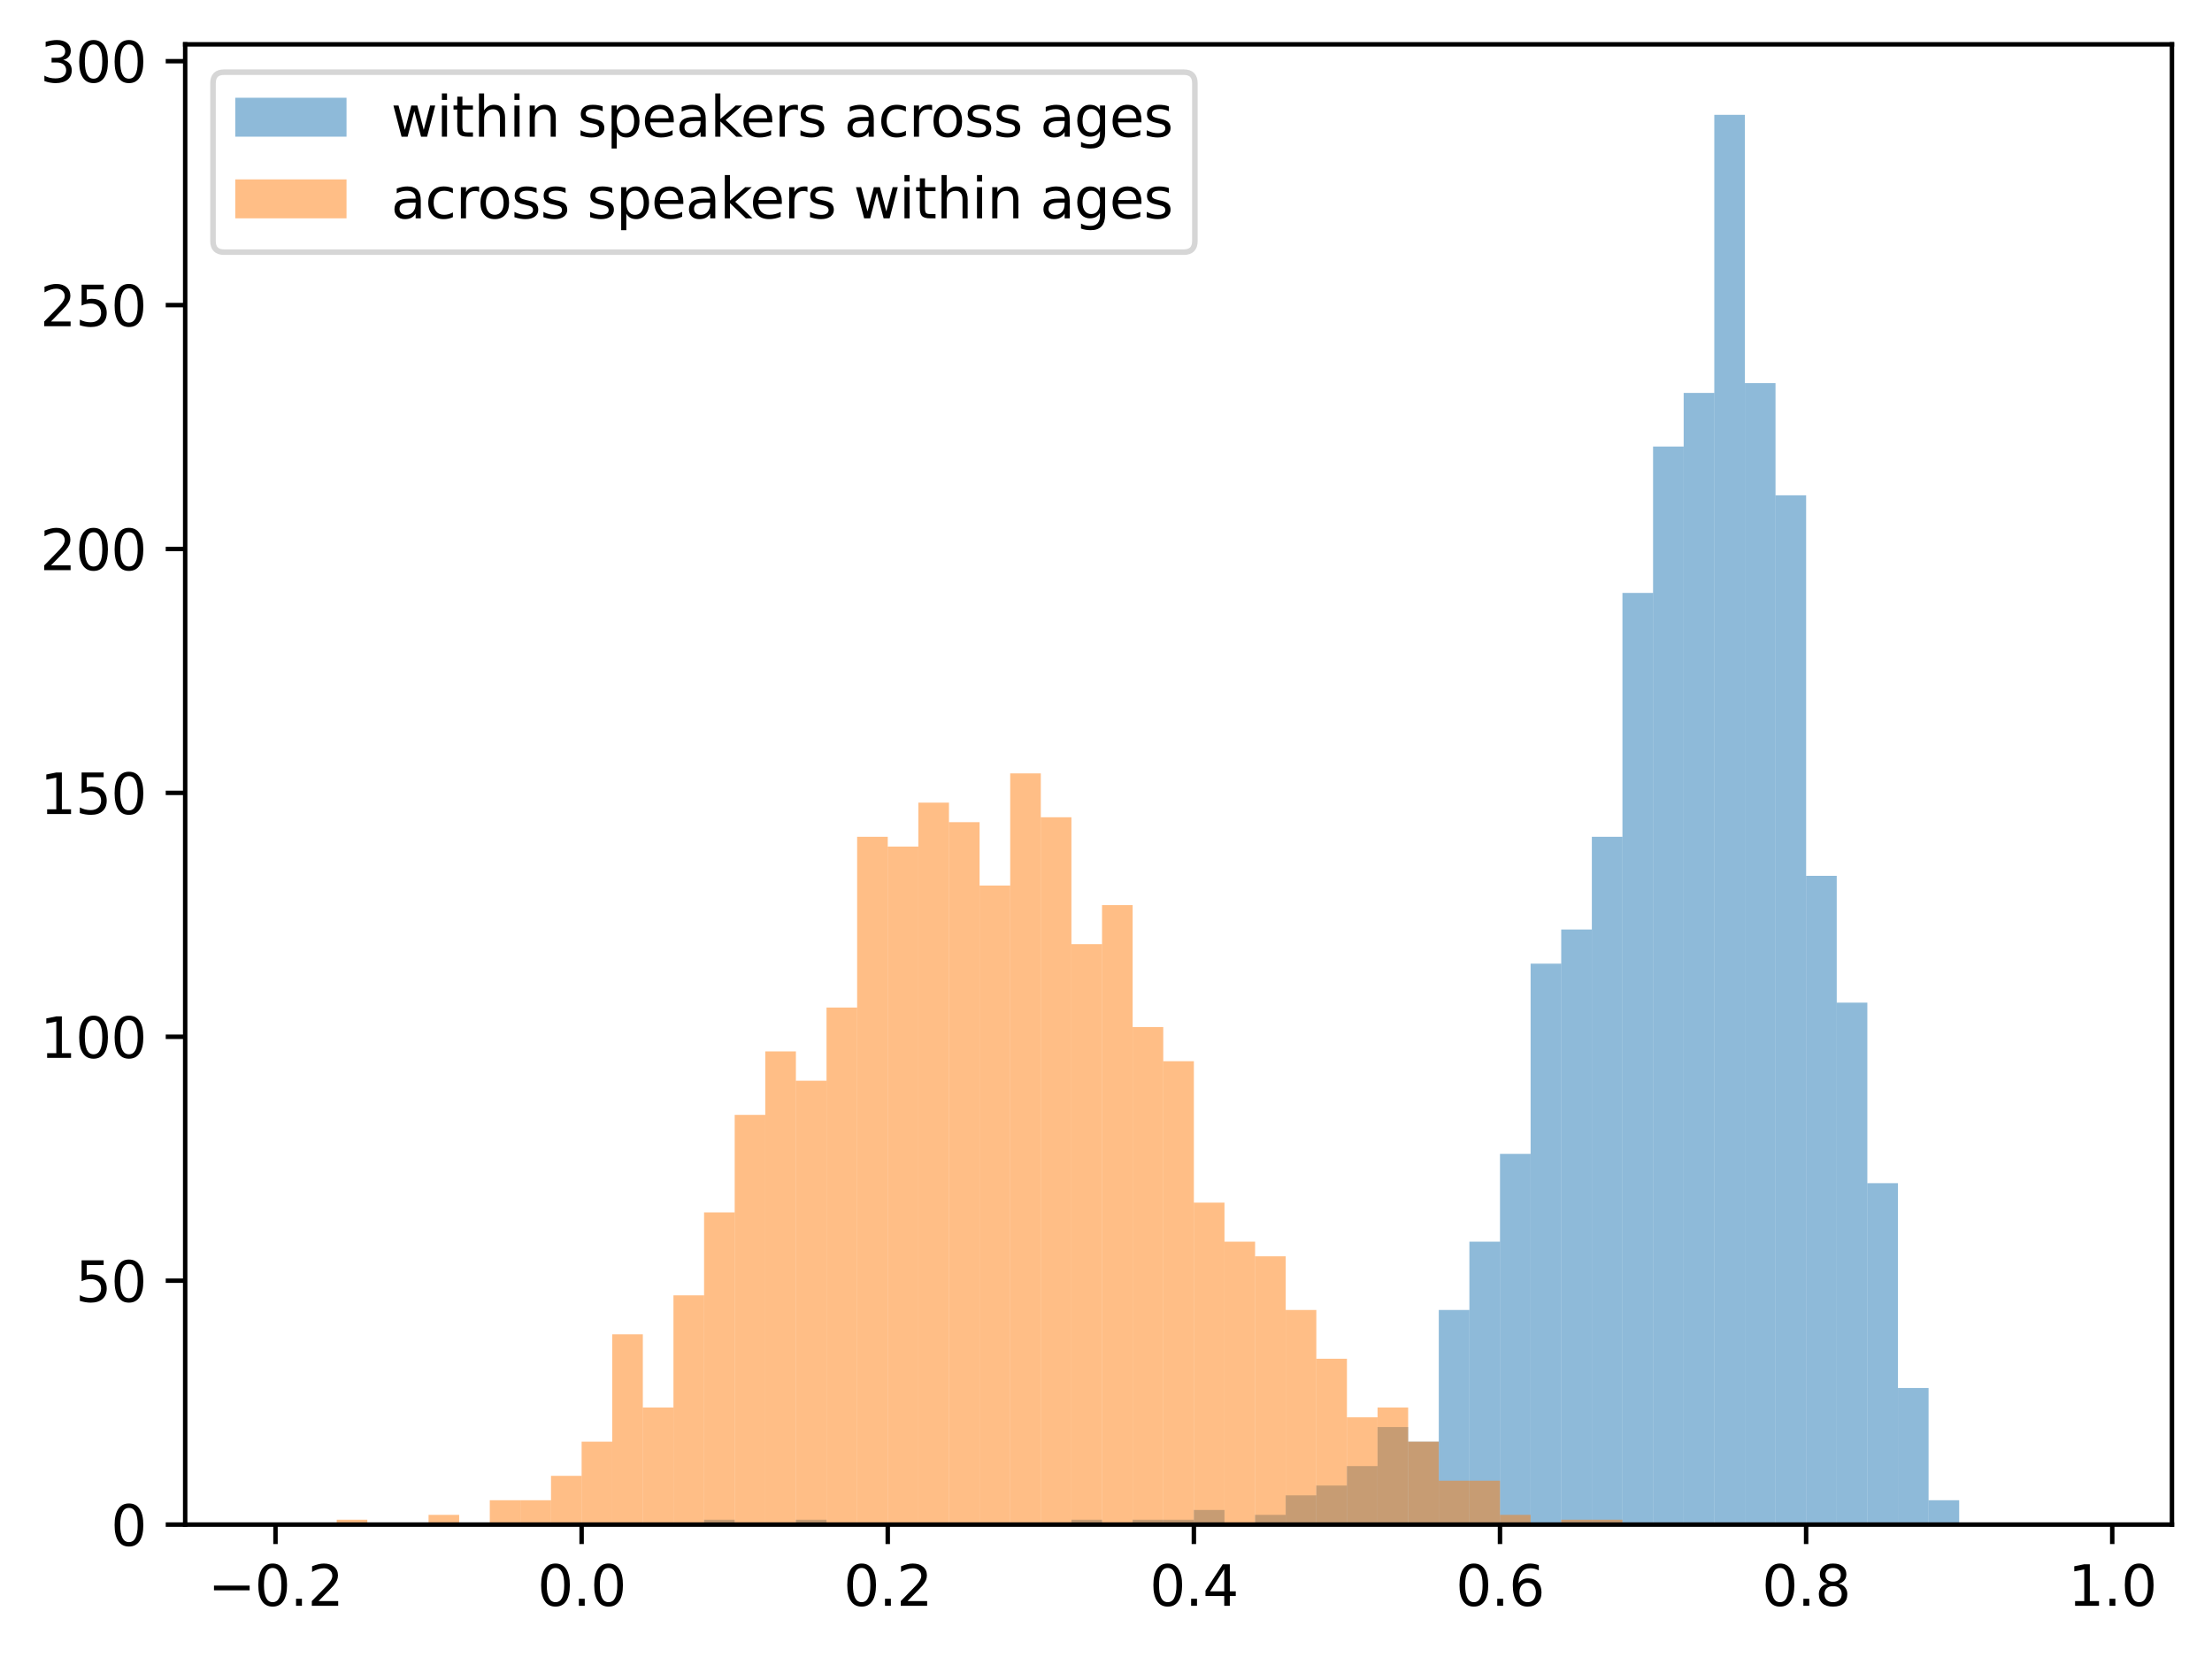 <?xml version="1.0" encoding="utf-8" standalone="no"?>
<!DOCTYPE svg PUBLIC "-//W3C//DTD SVG 1.1//EN"
  "http://www.w3.org/Graphics/SVG/1.1/DTD/svg11.dtd">
<svg xmlns:xlink="http://www.w3.org/1999/xlink" width="397.608pt" height="297.964pt" viewBox="0 0 397.608 297.964" xmlns="http://www.w3.org/2000/svg" version="1.1">
 <defs>
  <style type="text/css">*{stroke-linejoin: round; stroke-linecap: butt}</style>
 </defs>
 <g id="figure_1">
  <g id="patch_1">
   <path d="M 0 297.964 
L 397.608 297.964 
L 397.608 0 
L 0 0 
z
" style="fill: #ffffff"/>
  </g>
  <g id="axes_1">
   <g id="patch_2">
    <path d="M 33.288 274.086 
L 390.408 274.086 
L 390.408 7.974 
L 33.288 7.974 
z
" style="fill: #ffffff"/>
   </g>
   <g id="patch_3">
    <path d="M 49.52 274.086 
L 55.023 274.086 
L 55.023 274.086 
L 49.52 274.086 
z
" clip-path="url(#p8751eb7786)" style="fill: #1f77b4; opacity: 0.5"/>
   </g>
   <g id="patch_4">
    <path d="M 55.023 274.086 
L 60.525 274.086 
L 60.525 274.086 
L 55.023 274.086 
z
" clip-path="url(#p8751eb7786)" style="fill: #1f77b4; opacity: 0.5"/>
   </g>
   <g id="patch_5">
    <path d="M 60.525 274.086 
L 66.028 274.086 
L 66.028 274.086 
L 60.525 274.086 
z
" clip-path="url(#p8751eb7786)" style="fill: #1f77b4; opacity: 0.5"/>
   </g>
   <g id="patch_6">
    <path d="M 66.028 274.086 
L 71.531 274.086 
L 71.531 274.086 
L 66.028 274.086 
z
" clip-path="url(#p8751eb7786)" style="fill: #1f77b4; opacity: 0.5"/>
   </g>
   <g id="patch_7">
    <path d="M 71.531 274.086 
L 77.033 274.086 
L 77.033 274.086 
L 71.531 274.086 
z
" clip-path="url(#p8751eb7786)" style="fill: #1f77b4; opacity: 0.5"/>
   </g>
   <g id="patch_8">
    <path d="M 77.033 274.086 
L 82.536 274.086 
L 82.536 274.086 
L 77.033 274.086 
z
" clip-path="url(#p8751eb7786)" style="fill: #1f77b4; opacity: 0.5"/>
   </g>
   <g id="patch_9">
    <path d="M 82.536 274.086 
L 88.039 274.086 
L 88.039 274.086 
L 82.536 274.086 
z
" clip-path="url(#p8751eb7786)" style="fill: #1f77b4; opacity: 0.5"/>
   </g>
   <g id="patch_10">
    <path d="M 88.039 274.086 
L 93.541 274.086 
L 93.541 274.086 
L 88.039 274.086 
z
" clip-path="url(#p8751eb7786)" style="fill: #1f77b4; opacity: 0.5"/>
   </g>
   <g id="patch_11">
    <path d="M 93.541 274.086 
L 99.044 274.086 
L 99.044 274.086 
L 93.541 274.086 
z
" clip-path="url(#p8751eb7786)" style="fill: #1f77b4; opacity: 0.5"/>
   </g>
   <g id="patch_12">
    <path d="M 99.044 274.086 
L 104.546 274.086 
L 104.546 274.086 
L 99.044 274.086 
z
" clip-path="url(#p8751eb7786)" style="fill: #1f77b4; opacity: 0.5"/>
   </g>
   <g id="patch_13">
    <path d="M 104.546 274.086 
L 110.049 274.086 
L 110.049 274.086 
L 104.546 274.086 
z
" clip-path="url(#p8751eb7786)" style="fill: #1f77b4; opacity: 0.5"/>
   </g>
   <g id="patch_14">
    <path d="M 110.049 274.086 
L 115.552 274.086 
L 115.552 274.086 
L 110.049 274.086 
z
" clip-path="url(#p8751eb7786)" style="fill: #1f77b4; opacity: 0.5"/>
   </g>
   <g id="patch_15">
    <path d="M 115.552 274.086 
L 121.054 274.086 
L 121.054 274.086 
L 115.552 274.086 
z
" clip-path="url(#p8751eb7786)" style="fill: #1f77b4; opacity: 0.5"/>
   </g>
   <g id="patch_16">
    <path d="M 121.054 274.086 
L 126.557 274.086 
L 126.557 274.086 
L 121.054 274.086 
z
" clip-path="url(#p8751eb7786)" style="fill: #1f77b4; opacity: 0.5"/>
   </g>
   <g id="patch_17">
    <path d="M 126.557 274.086 
L 132.06 274.086 
L 132.06 273.209 
L 126.557 273.209 
z
" clip-path="url(#p8751eb7786)" style="fill: #1f77b4; opacity: 0.5"/>
   </g>
   <g id="patch_18">
    <path d="M 132.06 274.086 
L 137.562 274.086 
L 137.562 274.086 
L 132.06 274.086 
z
" clip-path="url(#p8751eb7786)" style="fill: #1f77b4; opacity: 0.5"/>
   </g>
   <g id="patch_19">
    <path d="M 137.562 274.086 
L 143.065 274.086 
L 143.065 274.086 
L 137.562 274.086 
z
" clip-path="url(#p8751eb7786)" style="fill: #1f77b4; opacity: 0.5"/>
   </g>
   <g id="patch_20">
    <path d="M 143.065 274.086 
L 148.567 274.086 
L 148.567 273.209 
L 143.065 273.209 
z
" clip-path="url(#p8751eb7786)" style="fill: #1f77b4; opacity: 0.5"/>
   </g>
   <g id="patch_21">
    <path d="M 148.567 274.086 
L 154.07 274.086 
L 154.07 274.086 
L 148.567 274.086 
z
" clip-path="url(#p8751eb7786)" style="fill: #1f77b4; opacity: 0.5"/>
   </g>
   <g id="patch_22">
    <path d="M 154.07 274.086 
L 159.573 274.086 
L 159.573 274.086 
L 154.07 274.086 
z
" clip-path="url(#p8751eb7786)" style="fill: #1f77b4; opacity: 0.5"/>
   </g>
   <g id="patch_23">
    <path d="M 159.573 274.086 
L 165.075 274.086 
L 165.075 274.086 
L 159.573 274.086 
z
" clip-path="url(#p8751eb7786)" style="fill: #1f77b4; opacity: 0.5"/>
   </g>
   <g id="patch_24">
    <path d="M 165.075 274.086 
L 170.578 274.086 
L 170.578 274.086 
L 165.075 274.086 
z
" clip-path="url(#p8751eb7786)" style="fill: #1f77b4; opacity: 0.5"/>
   </g>
   <g id="patch_25">
    <path d="M 170.578 274.086 
L 176.08 274.086 
L 176.08 274.086 
L 170.578 274.086 
z
" clip-path="url(#p8751eb7786)" style="fill: #1f77b4; opacity: 0.5"/>
   </g>
   <g id="patch_26">
    <path d="M 176.08 274.086 
L 181.583 274.086 
L 181.583 274.086 
L 176.08 274.086 
z
" clip-path="url(#p8751eb7786)" style="fill: #1f77b4; opacity: 0.5"/>
   </g>
   <g id="patch_27">
    <path d="M 181.583 274.086 
L 187.086 274.086 
L 187.086 274.086 
L 181.583 274.086 
z
" clip-path="url(#p8751eb7786)" style="fill: #1f77b4; opacity: 0.5"/>
   </g>
   <g id="patch_28">
    <path d="M 187.086 274.086 
L 192.588 274.086 
L 192.588 274.086 
L 187.086 274.086 
z
" clip-path="url(#p8751eb7786)" style="fill: #1f77b4; opacity: 0.5"/>
   </g>
   <g id="patch_29">
    <path d="M 192.588 274.086 
L 198.091 274.086 
L 198.091 273.209 
L 192.588 273.209 
z
" clip-path="url(#p8751eb7786)" style="fill: #1f77b4; opacity: 0.5"/>
   </g>
   <g id="patch_30">
    <path d="M 198.091 274.086 
L 203.594 274.086 
L 203.594 274.086 
L 198.091 274.086 
z
" clip-path="url(#p8751eb7786)" style="fill: #1f77b4; opacity: 0.5"/>
   </g>
   <g id="patch_31">
    <path d="M 203.594 274.086 
L 209.096 274.086 
L 209.096 273.209 
L 203.594 273.209 
z
" clip-path="url(#p8751eb7786)" style="fill: #1f77b4; opacity: 0.5"/>
   </g>
   <g id="patch_32">
    <path d="M 209.096 274.086 
L 214.599 274.086 
L 214.599 273.209 
L 209.096 273.209 
z
" clip-path="url(#p8751eb7786)" style="fill: #1f77b4; opacity: 0.5"/>
   </g>
   <g id="patch_33">
    <path d="M 214.599 274.086 
L 220.101 274.086 
L 220.101 271.455 
L 214.599 271.455 
z
" clip-path="url(#p8751eb7786)" style="fill: #1f77b4; opacity: 0.5"/>
   </g>
   <g id="patch_34">
    <path d="M 220.101 274.086 
L 225.604 274.086 
L 225.604 274.086 
L 220.101 274.086 
z
" clip-path="url(#p8751eb7786)" style="fill: #1f77b4; opacity: 0.5"/>
   </g>
   <g id="patch_35">
    <path d="M 225.604 274.086 
L 231.107 274.086 
L 231.107 272.332 
L 225.604 272.332 
z
" clip-path="url(#p8751eb7786)" style="fill: #1f77b4; opacity: 0.5"/>
   </g>
   <g id="patch_36">
    <path d="M 231.107 274.086 
L 236.609 274.086 
L 236.609 268.824 
L 231.107 268.824 
z
" clip-path="url(#p8751eb7786)" style="fill: #1f77b4; opacity: 0.5"/>
   </g>
   <g id="patch_37">
    <path d="M 236.609 274.086 
L 242.112 274.086 
L 242.112 267.07 
L 236.609 267.07 
z
" clip-path="url(#p8751eb7786)" style="fill: #1f77b4; opacity: 0.5"/>
   </g>
   <g id="patch_38">
    <path d="M 242.112 274.086 
L 247.615 274.086 
L 247.615 263.562 
L 242.112 263.562 
z
" clip-path="url(#p8751eb7786)" style="fill: #1f77b4; opacity: 0.5"/>
   </g>
   <g id="patch_39">
    <path d="M 247.615 274.086 
L 253.117 274.086 
L 253.117 256.547 
L 247.615 256.547 
z
" clip-path="url(#p8751eb7786)" style="fill: #1f77b4; opacity: 0.5"/>
   </g>
   <g id="patch_40">
    <path d="M 253.117 274.086 
L 258.62 274.086 
L 258.62 259.177 
L 253.117 259.177 
z
" clip-path="url(#p8751eb7786)" style="fill: #1f77b4; opacity: 0.5"/>
   </g>
   <g id="patch_41">
    <path d="M 258.62 274.086 
L 264.122 274.086 
L 264.122 235.5 
L 258.62 235.5 
z
" clip-path="url(#p8751eb7786)" style="fill: #1f77b4; opacity: 0.5"/>
   </g>
   <g id="patch_42">
    <path d="M 264.122 274.086 
L 269.625 274.086 
L 269.625 223.222 
L 264.122 223.222 
z
" clip-path="url(#p8751eb7786)" style="fill: #1f77b4; opacity: 0.5"/>
   </g>
   <g id="patch_43">
    <path d="M 269.625 274.086 
L 275.128 274.086 
L 275.128 207.437 
L 269.625 207.437 
z
" clip-path="url(#p8751eb7786)" style="fill: #1f77b4; opacity: 0.5"/>
   </g>
   <g id="patch_44">
    <path d="M 275.128 274.086 
L 280.63 274.086 
L 280.63 173.236 
L 275.128 173.236 
z
" clip-path="url(#p8751eb7786)" style="fill: #1f77b4; opacity: 0.5"/>
   </g>
   <g id="patch_45">
    <path d="M 280.63 274.086 
L 286.133 274.086 
L 286.133 167.097 
L 280.63 167.097 
z
" clip-path="url(#p8751eb7786)" style="fill: #1f77b4; opacity: 0.5"/>
   </g>
   <g id="patch_46">
    <path d="M 286.133 274.086 
L 291.635 274.086 
L 291.635 150.435 
L 286.133 150.435 
z
" clip-path="url(#p8751eb7786)" style="fill: #1f77b4; opacity: 0.5"/>
   </g>
   <g id="patch_47">
    <path d="M 291.635 274.086 
L 297.138 274.086 
L 297.138 106.587 
L 291.635 106.587 
z
" clip-path="url(#p8751eb7786)" style="fill: #1f77b4; opacity: 0.5"/>
   </g>
   <g id="patch_48">
    <path d="M 297.138 274.086 
L 302.641 274.086 
L 302.641 80.279 
L 297.138 80.279 
z
" clip-path="url(#p8751eb7786)" style="fill: #1f77b4; opacity: 0.5"/>
   </g>
   <g id="patch_49">
    <path d="M 302.641 274.086 
L 308.143 274.086 
L 308.143 70.632 
L 302.641 70.632 
z
" clip-path="url(#p8751eb7786)" style="fill: #1f77b4; opacity: 0.5"/>
   </g>
   <g id="patch_50">
    <path d="M 308.143 274.086 
L 313.646 274.086 
L 313.646 20.646 
L 308.143 20.646 
z
" clip-path="url(#p8751eb7786)" style="fill: #1f77b4; opacity: 0.5"/>
   </g>
   <g id="patch_51">
    <path d="M 313.646 274.086 
L 319.149 274.086 
L 319.149 68.878 
L 313.646 68.878 
z
" clip-path="url(#p8751eb7786)" style="fill: #1f77b4; opacity: 0.5"/>
   </g>
   <g id="patch_52">
    <path d="M 319.149 274.086 
L 324.651 274.086 
L 324.651 89.048 
L 319.149 89.048 
z
" clip-path="url(#p8751eb7786)" style="fill: #1f77b4; opacity: 0.5"/>
   </g>
   <g id="patch_53">
    <path d="M 324.651 274.086 
L 330.154 274.086 
L 330.154 157.451 
L 324.651 157.451 
z
" clip-path="url(#p8751eb7786)" style="fill: #1f77b4; opacity: 0.5"/>
   </g>
   <g id="patch_54">
    <path d="M 330.154 274.086 
L 335.656 274.086 
L 335.656 180.252 
L 330.154 180.252 
z
" clip-path="url(#p8751eb7786)" style="fill: #1f77b4; opacity: 0.5"/>
   </g>
   <g id="patch_55">
    <path d="M 335.656 274.086 
L 341.159 274.086 
L 341.159 212.699 
L 335.656 212.699 
z
" clip-path="url(#p8751eb7786)" style="fill: #1f77b4; opacity: 0.5"/>
   </g>
   <g id="patch_56">
    <path d="M 341.159 274.086 
L 346.662 274.086 
L 346.662 249.531 
L 341.159 249.531 
z
" clip-path="url(#p8751eb7786)" style="fill: #1f77b4; opacity: 0.5"/>
   </g>
   <g id="patch_57">
    <path d="M 346.662 274.086 
L 352.164 274.086 
L 352.164 269.701 
L 346.662 269.701 
z
" clip-path="url(#p8751eb7786)" style="fill: #1f77b4; opacity: 0.5"/>
   </g>
   <g id="patch_58">
    <path d="M 352.164 274.086 
L 357.667 274.086 
L 357.667 274.086 
L 352.164 274.086 
z
" clip-path="url(#p8751eb7786)" style="fill: #1f77b4; opacity: 0.5"/>
   </g>
   <g id="patch_59">
    <path d="M 357.667 274.086 
L 363.17 274.086 
L 363.17 274.086 
L 357.667 274.086 
z
" clip-path="url(#p8751eb7786)" style="fill: #1f77b4; opacity: 0.5"/>
   </g>
   <g id="patch_60">
    <path d="M 363.17 274.086 
L 368.672 274.086 
L 368.672 274.086 
L 363.17 274.086 
z
" clip-path="url(#p8751eb7786)" style="fill: #1f77b4; opacity: 0.5"/>
   </g>
   <g id="patch_61">
    <path d="M 368.672 274.086 
L 374.175 274.086 
L 374.175 274.086 
L 368.672 274.086 
z
" clip-path="url(#p8751eb7786)" style="fill: #1f77b4; opacity: 0.5"/>
   </g>
   <g id="patch_62">
    <path d="M 49.52 274.086 
L 55.023 274.086 
L 55.023 274.086 
L 49.52 274.086 
z
" clip-path="url(#p8751eb7786)" style="fill: #ff7f0e; opacity: 0.5"/>
   </g>
   <g id="patch_63">
    <path d="M 55.023 274.086 
L 60.525 274.086 
L 60.525 274.086 
L 55.023 274.086 
z
" clip-path="url(#p8751eb7786)" style="fill: #ff7f0e; opacity: 0.5"/>
   </g>
   <g id="patch_64">
    <path d="M 60.525 274.086 
L 66.028 274.086 
L 66.028 273.209 
L 60.525 273.209 
z
" clip-path="url(#p8751eb7786)" style="fill: #ff7f0e; opacity: 0.5"/>
   </g>
   <g id="patch_65">
    <path d="M 66.028 274.086 
L 71.531 274.086 
L 71.531 274.086 
L 66.028 274.086 
z
" clip-path="url(#p8751eb7786)" style="fill: #ff7f0e; opacity: 0.5"/>
   </g>
   <g id="patch_66">
    <path d="M 71.531 274.086 
L 77.033 274.086 
L 77.033 274.086 
L 71.531 274.086 
z
" clip-path="url(#p8751eb7786)" style="fill: #ff7f0e; opacity: 0.5"/>
   </g>
   <g id="patch_67">
    <path d="M 77.033 274.086 
L 82.536 274.086 
L 82.536 272.332 
L 77.033 272.332 
z
" clip-path="url(#p8751eb7786)" style="fill: #ff7f0e; opacity: 0.5"/>
   </g>
   <g id="patch_68">
    <path d="M 82.536 274.086 
L 88.039 274.086 
L 88.039 274.086 
L 82.536 274.086 
z
" clip-path="url(#p8751eb7786)" style="fill: #ff7f0e; opacity: 0.5"/>
   </g>
   <g id="patch_69">
    <path d="M 88.039 274.086 
L 93.541 274.086 
L 93.541 269.701 
L 88.039 269.701 
z
" clip-path="url(#p8751eb7786)" style="fill: #ff7f0e; opacity: 0.5"/>
   </g>
   <g id="patch_70">
    <path d="M 93.541 274.086 
L 99.044 274.086 
L 99.044 269.701 
L 93.541 269.701 
z
" clip-path="url(#p8751eb7786)" style="fill: #ff7f0e; opacity: 0.5"/>
   </g>
   <g id="patch_71">
    <path d="M 99.044 274.086 
L 104.546 274.086 
L 104.546 265.316 
L 99.044 265.316 
z
" clip-path="url(#p8751eb7786)" style="fill: #ff7f0e; opacity: 0.5"/>
   </g>
   <g id="patch_72">
    <path d="M 104.546 274.086 
L 110.049 274.086 
L 110.049 259.177 
L 104.546 259.177 
z
" clip-path="url(#p8751eb7786)" style="fill: #ff7f0e; opacity: 0.5"/>
   </g>
   <g id="patch_73">
    <path d="M 110.049 274.086 
L 115.552 274.086 
L 115.552 239.884 
L 110.049 239.884 
z
" clip-path="url(#p8751eb7786)" style="fill: #ff7f0e; opacity: 0.5"/>
   </g>
   <g id="patch_74">
    <path d="M 115.552 274.086 
L 121.054 274.086 
L 121.054 253.039 
L 115.552 253.039 
z
" clip-path="url(#p8751eb7786)" style="fill: #ff7f0e; opacity: 0.5"/>
   </g>
   <g id="patch_75">
    <path d="M 121.054 274.086 
L 126.557 274.086 
L 126.557 232.869 
L 121.054 232.869 
z
" clip-path="url(#p8751eb7786)" style="fill: #ff7f0e; opacity: 0.5"/>
   </g>
   <g id="patch_76">
    <path d="M 126.557 274.086 
L 132.06 274.086 
L 132.06 217.961 
L 126.557 217.961 
z
" clip-path="url(#p8751eb7786)" style="fill: #ff7f0e; opacity: 0.5"/>
   </g>
   <g id="patch_77">
    <path d="M 132.06 274.086 
L 137.562 274.086 
L 137.562 200.422 
L 132.06 200.422 
z
" clip-path="url(#p8751eb7786)" style="fill: #ff7f0e; opacity: 0.5"/>
   </g>
   <g id="patch_78">
    <path d="M 137.562 274.086 
L 143.065 274.086 
L 143.065 189.021 
L 137.562 189.021 
z
" clip-path="url(#p8751eb7786)" style="fill: #ff7f0e; opacity: 0.5"/>
   </g>
   <g id="patch_79">
    <path d="M 143.065 274.086 
L 148.567 274.086 
L 148.567 194.283 
L 143.065 194.283 
z
" clip-path="url(#p8751eb7786)" style="fill: #ff7f0e; opacity: 0.5"/>
   </g>
   <g id="patch_80">
    <path d="M 148.567 274.086 
L 154.07 274.086 
L 154.07 181.128 
L 148.567 181.128 
z
" clip-path="url(#p8751eb7786)" style="fill: #ff7f0e; opacity: 0.5"/>
   </g>
   <g id="patch_81">
    <path d="M 154.07 274.086 
L 159.573 274.086 
L 159.573 150.435 
L 154.07 150.435 
z
" clip-path="url(#p8751eb7786)" style="fill: #ff7f0e; opacity: 0.5"/>
   </g>
   <g id="patch_82">
    <path d="M 159.573 274.086 
L 165.075 274.086 
L 165.075 152.189 
L 159.573 152.189 
z
" clip-path="url(#p8751eb7786)" style="fill: #ff7f0e; opacity: 0.5"/>
   </g>
   <g id="patch_83">
    <path d="M 165.075 274.086 
L 170.578 274.086 
L 170.578 144.296 
L 165.075 144.296 
z
" clip-path="url(#p8751eb7786)" style="fill: #ff7f0e; opacity: 0.5"/>
   </g>
   <g id="patch_84">
    <path d="M 170.578 274.086 
L 176.08 274.086 
L 176.08 147.804 
L 170.578 147.804 
z
" clip-path="url(#p8751eb7786)" style="fill: #ff7f0e; opacity: 0.5"/>
   </g>
   <g id="patch_85">
    <path d="M 176.08 274.086 
L 181.583 274.086 
L 181.583 159.205 
L 176.08 159.205 
z
" clip-path="url(#p8751eb7786)" style="fill: #ff7f0e; opacity: 0.5"/>
   </g>
   <g id="patch_86">
    <path d="M 181.583 274.086 
L 187.086 274.086 
L 187.086 139.035 
L 181.583 139.035 
z
" clip-path="url(#p8751eb7786)" style="fill: #ff7f0e; opacity: 0.5"/>
   </g>
   <g id="patch_87">
    <path d="M 187.086 274.086 
L 192.588 274.086 
L 192.588 146.927 
L 187.086 146.927 
z
" clip-path="url(#p8751eb7786)" style="fill: #ff7f0e; opacity: 0.5"/>
   </g>
   <g id="patch_88">
    <path d="M 192.588 274.086 
L 198.091 274.086 
L 198.091 169.728 
L 192.588 169.728 
z
" clip-path="url(#p8751eb7786)" style="fill: #ff7f0e; opacity: 0.5"/>
   </g>
   <g id="patch_89">
    <path d="M 198.091 274.086 
L 203.594 274.086 
L 203.594 162.712 
L 198.091 162.712 
z
" clip-path="url(#p8751eb7786)" style="fill: #ff7f0e; opacity: 0.5"/>
   </g>
   <g id="patch_90">
    <path d="M 203.594 274.086 
L 209.096 274.086 
L 209.096 184.636 
L 203.594 184.636 
z
" clip-path="url(#p8751eb7786)" style="fill: #ff7f0e; opacity: 0.5"/>
   </g>
   <g id="patch_91">
    <path d="M 209.096 274.086 
L 214.599 274.086 
L 214.599 190.775 
L 209.096 190.775 
z
" clip-path="url(#p8751eb7786)" style="fill: #ff7f0e; opacity: 0.5"/>
   </g>
   <g id="patch_92">
    <path d="M 214.599 274.086 
L 220.101 274.086 
L 220.101 216.207 
L 214.599 216.207 
z
" clip-path="url(#p8751eb7786)" style="fill: #ff7f0e; opacity: 0.5"/>
   </g>
   <g id="patch_93">
    <path d="M 220.101 274.086 
L 225.604 274.086 
L 225.604 223.222 
L 220.101 223.222 
z
" clip-path="url(#p8751eb7786)" style="fill: #ff7f0e; opacity: 0.5"/>
   </g>
   <g id="patch_94">
    <path d="M 225.604 274.086 
L 231.107 274.086 
L 231.107 225.853 
L 225.604 225.853 
z
" clip-path="url(#p8751eb7786)" style="fill: #ff7f0e; opacity: 0.5"/>
   </g>
   <g id="patch_95">
    <path d="M 231.107 274.086 
L 236.609 274.086 
L 236.609 235.5 
L 231.107 235.5 
z
" clip-path="url(#p8751eb7786)" style="fill: #ff7f0e; opacity: 0.5"/>
   </g>
   <g id="patch_96">
    <path d="M 236.609 274.086 
L 242.112 274.086 
L 242.112 244.269 
L 236.609 244.269 
z
" clip-path="url(#p8751eb7786)" style="fill: #ff7f0e; opacity: 0.5"/>
   </g>
   <g id="patch_97">
    <path d="M 242.112 274.086 
L 247.615 274.086 
L 247.615 254.793 
L 242.112 254.793 
z
" clip-path="url(#p8751eb7786)" style="fill: #ff7f0e; opacity: 0.5"/>
   </g>
   <g id="patch_98">
    <path d="M 247.615 274.086 
L 253.117 274.086 
L 253.117 253.039 
L 247.615 253.039 
z
" clip-path="url(#p8751eb7786)" style="fill: #ff7f0e; opacity: 0.5"/>
   </g>
   <g id="patch_99">
    <path d="M 253.117 274.086 
L 258.62 274.086 
L 258.62 259.177 
L 253.117 259.177 
z
" clip-path="url(#p8751eb7786)" style="fill: #ff7f0e; opacity: 0.5"/>
   </g>
   <g id="patch_100">
    <path d="M 258.62 274.086 
L 264.122 274.086 
L 264.122 266.193 
L 258.62 266.193 
z
" clip-path="url(#p8751eb7786)" style="fill: #ff7f0e; opacity: 0.5"/>
   </g>
   <g id="patch_101">
    <path d="M 264.122 274.086 
L 269.625 274.086 
L 269.625 266.193 
L 264.122 266.193 
z
" clip-path="url(#p8751eb7786)" style="fill: #ff7f0e; opacity: 0.5"/>
   </g>
   <g id="patch_102">
    <path d="M 269.625 274.086 
L 275.128 274.086 
L 275.128 272.332 
L 269.625 272.332 
z
" clip-path="url(#p8751eb7786)" style="fill: #ff7f0e; opacity: 0.5"/>
   </g>
   <g id="patch_103">
    <path d="M 275.128 274.086 
L 280.63 274.086 
L 280.63 274.086 
L 275.128 274.086 
z
" clip-path="url(#p8751eb7786)" style="fill: #ff7f0e; opacity: 0.5"/>
   </g>
   <g id="patch_104">
    <path d="M 280.63 274.086 
L 286.133 274.086 
L 286.133 273.209 
L 280.63 273.209 
z
" clip-path="url(#p8751eb7786)" style="fill: #ff7f0e; opacity: 0.5"/>
   </g>
   <g id="patch_105">
    <path d="M 286.133 274.086 
L 291.635 274.086 
L 291.635 273.209 
L 286.133 273.209 
z
" clip-path="url(#p8751eb7786)" style="fill: #ff7f0e; opacity: 0.5"/>
   </g>
   <g id="patch_106">
    <path d="M 291.635 274.086 
L 297.138 274.086 
L 297.138 274.086 
L 291.635 274.086 
z
" clip-path="url(#p8751eb7786)" style="fill: #ff7f0e; opacity: 0.5"/>
   </g>
   <g id="patch_107">
    <path d="M 297.138 274.086 
L 302.641 274.086 
L 302.641 274.086 
L 297.138 274.086 
z
" clip-path="url(#p8751eb7786)" style="fill: #ff7f0e; opacity: 0.5"/>
   </g>
   <g id="patch_108">
    <path d="M 302.641 274.086 
L 308.143 274.086 
L 308.143 274.086 
L 302.641 274.086 
z
" clip-path="url(#p8751eb7786)" style="fill: #ff7f0e; opacity: 0.5"/>
   </g>
   <g id="patch_109">
    <path d="M 308.143 274.086 
L 313.646 274.086 
L 313.646 274.086 
L 308.143 274.086 
z
" clip-path="url(#p8751eb7786)" style="fill: #ff7f0e; opacity: 0.5"/>
   </g>
   <g id="patch_110">
    <path d="M 313.646 274.086 
L 319.149 274.086 
L 319.149 274.086 
L 313.646 274.086 
z
" clip-path="url(#p8751eb7786)" style="fill: #ff7f0e; opacity: 0.5"/>
   </g>
   <g id="patch_111">
    <path d="M 319.149 274.086 
L 324.651 274.086 
L 324.651 274.086 
L 319.149 274.086 
z
" clip-path="url(#p8751eb7786)" style="fill: #ff7f0e; opacity: 0.5"/>
   </g>
   <g id="patch_112">
    <path d="M 324.651 274.086 
L 330.154 274.086 
L 330.154 274.086 
L 324.651 274.086 
z
" clip-path="url(#p8751eb7786)" style="fill: #ff7f0e; opacity: 0.5"/>
   </g>
   <g id="patch_113">
    <path d="M 330.154 274.086 
L 335.656 274.086 
L 335.656 274.086 
L 330.154 274.086 
z
" clip-path="url(#p8751eb7786)" style="fill: #ff7f0e; opacity: 0.5"/>
   </g>
   <g id="patch_114">
    <path d="M 335.656 274.086 
L 341.159 274.086 
L 341.159 274.086 
L 335.656 274.086 
z
" clip-path="url(#p8751eb7786)" style="fill: #ff7f0e; opacity: 0.5"/>
   </g>
   <g id="patch_115">
    <path d="M 341.159 274.086 
L 346.662 274.086 
L 346.662 274.086 
L 341.159 274.086 
z
" clip-path="url(#p8751eb7786)" style="fill: #ff7f0e; opacity: 0.5"/>
   </g>
   <g id="patch_116">
    <path d="M 346.662 274.086 
L 352.164 274.086 
L 352.164 274.086 
L 346.662 274.086 
z
" clip-path="url(#p8751eb7786)" style="fill: #ff7f0e; opacity: 0.5"/>
   </g>
   <g id="patch_117">
    <path d="M 352.164 274.086 
L 357.667 274.086 
L 357.667 274.086 
L 352.164 274.086 
z
" clip-path="url(#p8751eb7786)" style="fill: #ff7f0e; opacity: 0.5"/>
   </g>
   <g id="patch_118">
    <path d="M 357.667 274.086 
L 363.17 274.086 
L 363.17 274.086 
L 357.667 274.086 
z
" clip-path="url(#p8751eb7786)" style="fill: #ff7f0e; opacity: 0.5"/>
   </g>
   <g id="patch_119">
    <path d="M 363.17 274.086 
L 368.672 274.086 
L 368.672 274.086 
L 363.17 274.086 
z
" clip-path="url(#p8751eb7786)" style="fill: #ff7f0e; opacity: 0.5"/>
   </g>
   <g id="patch_120">
    <path d="M 368.672 274.086 
L 374.175 274.086 
L 374.175 274.086 
L 368.672 274.086 
z
" clip-path="url(#p8751eb7786)" style="fill: #ff7f0e; opacity: 0.5"/>
   </g>
   <g id="matplotlib.axis_1">
    <g id="xtick_1">
     <g id="line2d_1">
      <defs>
       <path id="mf8ca3dbe48" d="M 0 0 
L 0 3.5 
" style="stroke: #000000; stroke-width: 0.8"/>
      </defs>
      <g>
       <use xlink:href="#mf8ca3dbe48" x="49.52" y="274.086" style="stroke: #000000; stroke-width: 0.8"/>
      </g>
     </g>
     <g id="text_1">
      <!-- −0.2 -->
      <g transform="translate(37.379 288.684) scale(0.1 -0.1)">
       <defs>
        <path id="DejaVuSans-2212" d="M 678 2272 
L 4684 2272 
L 4684 1741 
L 678 1741 
L 678 2272 
z
" transform="scale(0.016)"/>
        <path id="DejaVuSans-30" d="M 2034 4250 
Q 1547 4250 1301 3770 
Q 1056 3291 1056 2328 
Q 1056 1369 1301 889 
Q 1547 409 2034 409 
Q 2525 409 2770 889 
Q 3016 1369 3016 2328 
Q 3016 3291 2770 3770 
Q 2525 4250 2034 4250 
z
M 2034 4750 
Q 2819 4750 3233 4129 
Q 3647 3509 3647 2328 
Q 3647 1150 3233 529 
Q 2819 -91 2034 -91 
Q 1250 -91 836 529 
Q 422 1150 422 2328 
Q 422 3509 836 4129 
Q 1250 4750 2034 4750 
z
" transform="scale(0.016)"/>
        <path id="DejaVuSans-2e" d="M 684 794 
L 1344 794 
L 1344 0 
L 684 0 
L 684 794 
z
" transform="scale(0.016)"/>
        <path id="DejaVuSans-32" d="M 1228 531 
L 3431 531 
L 3431 0 
L 469 0 
L 469 531 
Q 828 903 1448 1529 
Q 2069 2156 2228 2338 
Q 2531 2678 2651 2914 
Q 2772 3150 2772 3378 
Q 2772 3750 2511 3984 
Q 2250 4219 1831 4219 
Q 1534 4219 1204 4116 
Q 875 4013 500 3803 
L 500 4441 
Q 881 4594 1212 4672 
Q 1544 4750 1819 4750 
Q 2544 4750 2975 4387 
Q 3406 4025 3406 3419 
Q 3406 3131 3298 2873 
Q 3191 2616 2906 2266 
Q 2828 2175 2409 1742 
Q 1991 1309 1228 531 
z
" transform="scale(0.016)"/>
       </defs>
       <use xlink:href="#DejaVuSans-2212"/>
       <use xlink:href="#DejaVuSans-30" x="83.789"/>
       <use xlink:href="#DejaVuSans-2e" x="147.412"/>
       <use xlink:href="#DejaVuSans-32" x="179.199"/>
      </g>
     </g>
    </g>
    <g id="xtick_2">
     <g id="line2d_2">
      <g>
       <use xlink:href="#mf8ca3dbe48" x="104.546" y="274.086" style="stroke: #000000; stroke-width: 0.8"/>
      </g>
     </g>
     <g id="text_2">
      <!-- 0.0 -->
      <g transform="translate(96.595 288.684) scale(0.1 -0.1)">
       <use xlink:href="#DejaVuSans-30"/>
       <use xlink:href="#DejaVuSans-2e" x="63.623"/>
       <use xlink:href="#DejaVuSans-30" x="95.41"/>
      </g>
     </g>
    </g>
    <g id="xtick_3">
     <g id="line2d_3">
      <g>
       <use xlink:href="#mf8ca3dbe48" x="159.573" y="274.086" style="stroke: #000000; stroke-width: 0.8"/>
      </g>
     </g>
     <g id="text_3">
      <!-- 0.2 -->
      <g transform="translate(151.621 288.684) scale(0.1 -0.1)">
       <use xlink:href="#DejaVuSans-30"/>
       <use xlink:href="#DejaVuSans-2e" x="63.623"/>
       <use xlink:href="#DejaVuSans-32" x="95.41"/>
      </g>
     </g>
    </g>
    <g id="xtick_4">
     <g id="line2d_4">
      <g>
       <use xlink:href="#mf8ca3dbe48" x="214.599" y="274.086" style="stroke: #000000; stroke-width: 0.8"/>
      </g>
     </g>
     <g id="text_4">
      <!-- 0.4 -->
      <g transform="translate(206.647 288.684) scale(0.1 -0.1)">
       <defs>
        <path id="DejaVuSans-34" d="M 2419 4116 
L 825 1625 
L 2419 1625 
L 2419 4116 
z
M 2253 4666 
L 3047 4666 
L 3047 1625 
L 3713 1625 
L 3713 1100 
L 3047 1100 
L 3047 0 
L 2419 0 
L 2419 1100 
L 313 1100 
L 313 1709 
L 2253 4666 
z
" transform="scale(0.016)"/>
       </defs>
       <use xlink:href="#DejaVuSans-30"/>
       <use xlink:href="#DejaVuSans-2e" x="63.623"/>
       <use xlink:href="#DejaVuSans-34" x="95.41"/>
      </g>
     </g>
    </g>
    <g id="xtick_5">
     <g id="line2d_5">
      <g>
       <use xlink:href="#mf8ca3dbe48" x="269.625" y="274.086" style="stroke: #000000; stroke-width: 0.8"/>
      </g>
     </g>
     <g id="text_5">
      <!-- 0.6 -->
      <g transform="translate(261.673 288.684) scale(0.1 -0.1)">
       <defs>
        <path id="DejaVuSans-36" d="M 2113 2584 
Q 1688 2584 1439 2293 
Q 1191 2003 1191 1497 
Q 1191 994 1439 701 
Q 1688 409 2113 409 
Q 2538 409 2786 701 
Q 3034 994 3034 1497 
Q 3034 2003 2786 2293 
Q 2538 2584 2113 2584 
z
M 3366 4563 
L 3366 3988 
Q 3128 4100 2886 4159 
Q 2644 4219 2406 4219 
Q 1781 4219 1451 3797 
Q 1122 3375 1075 2522 
Q 1259 2794 1537 2939 
Q 1816 3084 2150 3084 
Q 2853 3084 3261 2657 
Q 3669 2231 3669 1497 
Q 3669 778 3244 343 
Q 2819 -91 2113 -91 
Q 1303 -91 875 529 
Q 447 1150 447 2328 
Q 447 3434 972 4092 
Q 1497 4750 2381 4750 
Q 2619 4750 2861 4703 
Q 3103 4656 3366 4563 
z
" transform="scale(0.016)"/>
       </defs>
       <use xlink:href="#DejaVuSans-30"/>
       <use xlink:href="#DejaVuSans-2e" x="63.623"/>
       <use xlink:href="#DejaVuSans-36" x="95.41"/>
      </g>
     </g>
    </g>
    <g id="xtick_6">
     <g id="line2d_6">
      <g>
       <use xlink:href="#mf8ca3dbe48" x="324.651" y="274.086" style="stroke: #000000; stroke-width: 0.8"/>
      </g>
     </g>
     <g id="text_6">
      <!-- 0.8 -->
      <g transform="translate(316.7 288.684) scale(0.1 -0.1)">
       <defs>
        <path id="DejaVuSans-38" d="M 2034 2216 
Q 1584 2216 1326 1975 
Q 1069 1734 1069 1313 
Q 1069 891 1326 650 
Q 1584 409 2034 409 
Q 2484 409 2743 651 
Q 3003 894 3003 1313 
Q 3003 1734 2745 1975 
Q 2488 2216 2034 2216 
z
M 1403 2484 
Q 997 2584 770 2862 
Q 544 3141 544 3541 
Q 544 4100 942 4425 
Q 1341 4750 2034 4750 
Q 2731 4750 3128 4425 
Q 3525 4100 3525 3541 
Q 3525 3141 3298 2862 
Q 3072 2584 2669 2484 
Q 3125 2378 3379 2068 
Q 3634 1759 3634 1313 
Q 3634 634 3220 271 
Q 2806 -91 2034 -91 
Q 1263 -91 848 271 
Q 434 634 434 1313 
Q 434 1759 690 2068 
Q 947 2378 1403 2484 
z
M 1172 3481 
Q 1172 3119 1398 2916 
Q 1625 2713 2034 2713 
Q 2441 2713 2670 2916 
Q 2900 3119 2900 3481 
Q 2900 3844 2670 4047 
Q 2441 4250 2034 4250 
Q 1625 4250 1398 4047 
Q 1172 3844 1172 3481 
z
" transform="scale(0.016)"/>
       </defs>
       <use xlink:href="#DejaVuSans-30"/>
       <use xlink:href="#DejaVuSans-2e" x="63.623"/>
       <use xlink:href="#DejaVuSans-38" x="95.41"/>
      </g>
     </g>
    </g>
    <g id="xtick_7">
     <g id="line2d_7">
      <g>
       <use xlink:href="#mf8ca3dbe48" x="379.677" y="274.086" style="stroke: #000000; stroke-width: 0.8"/>
      </g>
     </g>
     <g id="text_7">
      <!-- 1.0 -->
      <g transform="translate(371.726 288.684) scale(0.1 -0.1)">
       <defs>
        <path id="DejaVuSans-31" d="M 794 531 
L 1825 531 
L 1825 4091 
L 703 3866 
L 703 4441 
L 1819 4666 
L 2450 4666 
L 2450 531 
L 3481 531 
L 3481 0 
L 794 0 
L 794 531 
z
" transform="scale(0.016)"/>
       </defs>
       <use xlink:href="#DejaVuSans-31"/>
       <use xlink:href="#DejaVuSans-2e" x="63.623"/>
       <use xlink:href="#DejaVuSans-30" x="95.41"/>
      </g>
     </g>
    </g>
   </g>
   <g id="matplotlib.axis_2">
    <g id="ytick_1">
     <g id="line2d_8">
      <defs>
       <path id="m0f0e6bb0b9" d="M 0 0 
L -3.5 0 
" style="stroke: #000000; stroke-width: 0.8"/>
      </defs>
      <g>
       <use xlink:href="#m0f0e6bb0b9" x="33.288" y="274.086" style="stroke: #000000; stroke-width: 0.8"/>
      </g>
     </g>
     <g id="text_8">
      <!-- 0 -->
      <g transform="translate(19.925 277.885) scale(0.1 -0.1)">
       <use xlink:href="#DejaVuSans-30"/>
      </g>
     </g>
    </g>
    <g id="ytick_2">
     <g id="line2d_9">
      <g>
       <use xlink:href="#m0f0e6bb0b9" x="33.288" y="230.238" style="stroke: #000000; stroke-width: 0.8"/>
      </g>
     </g>
     <g id="text_9">
      <!-- 50 -->
      <g transform="translate(13.562 234.037) scale(0.1 -0.1)">
       <defs>
        <path id="DejaVuSans-35" d="M 691 4666 
L 3169 4666 
L 3169 4134 
L 1269 4134 
L 1269 2991 
Q 1406 3038 1543 3061 
Q 1681 3084 1819 3084 
Q 2600 3084 3056 2656 
Q 3513 2228 3513 1497 
Q 3513 744 3044 326 
Q 2575 -91 1722 -91 
Q 1428 -91 1123 -41 
Q 819 9 494 109 
L 494 744 
Q 775 591 1075 516 
Q 1375 441 1709 441 
Q 2250 441 2565 725 
Q 2881 1009 2881 1497 
Q 2881 1984 2565 2268 
Q 2250 2553 1709 2553 
Q 1456 2553 1204 2497 
Q 953 2441 691 2322 
L 691 4666 
z
" transform="scale(0.016)"/>
       </defs>
       <use xlink:href="#DejaVuSans-35"/>
       <use xlink:href="#DejaVuSans-30" x="63.623"/>
      </g>
     </g>
    </g>
    <g id="ytick_3">
     <g id="line2d_10">
      <g>
       <use xlink:href="#m0f0e6bb0b9" x="33.288" y="186.39" style="stroke: #000000; stroke-width: 0.8"/>
      </g>
     </g>
     <g id="text_10">
      <!-- 100 -->
      <g transform="translate(7.2 190.189) scale(0.1 -0.1)">
       <use xlink:href="#DejaVuSans-31"/>
       <use xlink:href="#DejaVuSans-30" x="63.623"/>
       <use xlink:href="#DejaVuSans-30" x="127.246"/>
      </g>
     </g>
    </g>
    <g id="ytick_4">
     <g id="line2d_11">
      <g>
       <use xlink:href="#m0f0e6bb0b9" x="33.288" y="142.542" style="stroke: #000000; stroke-width: 0.8"/>
      </g>
     </g>
     <g id="text_11">
      <!-- 150 -->
      <g transform="translate(7.2 146.342) scale(0.1 -0.1)">
       <use xlink:href="#DejaVuSans-31"/>
       <use xlink:href="#DejaVuSans-35" x="63.623"/>
       <use xlink:href="#DejaVuSans-30" x="127.246"/>
      </g>
     </g>
    </g>
    <g id="ytick_5">
     <g id="line2d_12">
      <g>
       <use xlink:href="#m0f0e6bb0b9" x="33.288" y="98.695" style="stroke: #000000; stroke-width: 0.8"/>
      </g>
     </g>
     <g id="text_12">
      <!-- 200 -->
      <g transform="translate(7.2 102.494) scale(0.1 -0.1)">
       <use xlink:href="#DejaVuSans-32"/>
       <use xlink:href="#DejaVuSans-30" x="63.623"/>
       <use xlink:href="#DejaVuSans-30" x="127.246"/>
      </g>
     </g>
    </g>
    <g id="ytick_6">
     <g id="line2d_13">
      <g>
       <use xlink:href="#m0f0e6bb0b9" x="33.288" y="54.847" style="stroke: #000000; stroke-width: 0.8"/>
      </g>
     </g>
     <g id="text_13">
      <!-- 250 -->
      <g transform="translate(7.2 58.646) scale(0.1 -0.1)">
       <use xlink:href="#DejaVuSans-32"/>
       <use xlink:href="#DejaVuSans-35" x="63.623"/>
       <use xlink:href="#DejaVuSans-30" x="127.246"/>
      </g>
     </g>
    </g>
    <g id="ytick_7">
     <g id="line2d_14">
      <g>
       <use xlink:href="#m0f0e6bb0b9" x="33.288" y="10.999" style="stroke: #000000; stroke-width: 0.8"/>
      </g>
     </g>
     <g id="text_14">
      <!-- 300 -->
      <g transform="translate(7.2 14.798) scale(0.1 -0.1)">
       <defs>
        <path id="DejaVuSans-33" d="M 2597 2516 
Q 3050 2419 3304 2112 
Q 3559 1806 3559 1356 
Q 3559 666 3084 287 
Q 2609 -91 1734 -91 
Q 1441 -91 1130 -33 
Q 819 25 488 141 
L 488 750 
Q 750 597 1062 519 
Q 1375 441 1716 441 
Q 2309 441 2620 675 
Q 2931 909 2931 1356 
Q 2931 1769 2642 2001 
Q 2353 2234 1838 2234 
L 1294 2234 
L 1294 2753 
L 1863 2753 
Q 2328 2753 2575 2939 
Q 2822 3125 2822 3475 
Q 2822 3834 2567 4026 
Q 2313 4219 1838 4219 
Q 1578 4219 1281 4162 
Q 984 4106 628 3988 
L 628 4550 
Q 988 4650 1302 4700 
Q 1616 4750 1894 4750 
Q 2613 4750 3031 4423 
Q 3450 4097 3450 3541 
Q 3450 3153 3228 2886 
Q 3006 2619 2597 2516 
z
" transform="scale(0.016)"/>
       </defs>
       <use xlink:href="#DejaVuSans-33"/>
       <use xlink:href="#DejaVuSans-30" x="63.623"/>
       <use xlink:href="#DejaVuSans-30" x="127.246"/>
      </g>
     </g>
    </g>
   </g>
   <g id="patch_121">
    <path d="M 33.288 274.086 
L 33.288 7.974 
" style="fill: none; stroke: #000000; stroke-width: 0.8; stroke-linejoin: miter; stroke-linecap: square"/>
   </g>
   <g id="patch_122">
    <path d="M 390.408 274.086 
L 390.408 7.974 
" style="fill: none; stroke: #000000; stroke-width: 0.8; stroke-linejoin: miter; stroke-linecap: square"/>
   </g>
   <g id="patch_123">
    <path d="M 33.288 274.086 
L 390.408 274.086 
" style="fill: none; stroke: #000000; stroke-width: 0.8; stroke-linejoin: miter; stroke-linecap: square"/>
   </g>
   <g id="patch_124">
    <path d="M 33.288 7.974 
L 390.408 7.974 
" style="fill: none; stroke: #000000; stroke-width: 0.8; stroke-linejoin: miter; stroke-linecap: square"/>
   </g>
   <g id="legend_1">
    <g id="patch_125">
     <path d="M 40.288 45.33 
L 212.781 45.33 
Q 214.781 45.33 214.781 43.33 
L 214.781 14.974 
Q 214.781 12.974 212.781 12.974 
L 40.288 12.974 
Q 38.288 12.974 38.288 14.974 
L 38.288 43.33 
Q 38.288 45.33 40.288 45.33 
z
" style="fill: #ffffff; opacity: 0.8; stroke: #cccccc; stroke-linejoin: miter"/>
    </g>
    <g id="patch_126">
     <path d="M 42.288 24.572 
L 62.288 24.572 
L 62.288 17.572 
L 42.288 17.572 
z
" style="fill: #1f77b4; opacity: 0.5"/>
    </g>
    <g id="text_15">
     <!-- within speakers across ages -->
     <g transform="translate(70.287 24.572) scale(0.1 -0.1)">
      <defs>
       <path id="DejaVuSans-77" d="M 269 3500 
L 844 3500 
L 1563 769 
L 2278 3500 
L 2956 3500 
L 3675 769 
L 4391 3500 
L 4966 3500 
L 4050 0 
L 3372 0 
L 2619 2869 
L 1863 0 
L 1184 0 
L 269 3500 
z
" transform="scale(0.016)"/>
       <path id="DejaVuSans-69" d="M 603 3500 
L 1178 3500 
L 1178 0 
L 603 0 
L 603 3500 
z
M 603 4863 
L 1178 4863 
L 1178 4134 
L 603 4134 
L 603 4863 
z
" transform="scale(0.016)"/>
       <path id="DejaVuSans-74" d="M 1172 4494 
L 1172 3500 
L 2356 3500 
L 2356 3053 
L 1172 3053 
L 1172 1153 
Q 1172 725 1289 603 
Q 1406 481 1766 481 
L 2356 481 
L 2356 0 
L 1766 0 
Q 1100 0 847 248 
Q 594 497 594 1153 
L 594 3053 
L 172 3053 
L 172 3500 
L 594 3500 
L 594 4494 
L 1172 4494 
z
" transform="scale(0.016)"/>
       <path id="DejaVuSans-68" d="M 3513 2113 
L 3513 0 
L 2938 0 
L 2938 2094 
Q 2938 2591 2744 2837 
Q 2550 3084 2163 3084 
Q 1697 3084 1428 2787 
Q 1159 2491 1159 1978 
L 1159 0 
L 581 0 
L 581 4863 
L 1159 4863 
L 1159 2956 
Q 1366 3272 1645 3428 
Q 1925 3584 2291 3584 
Q 2894 3584 3203 3211 
Q 3513 2838 3513 2113 
z
" transform="scale(0.016)"/>
       <path id="DejaVuSans-6e" d="M 3513 2113 
L 3513 0 
L 2938 0 
L 2938 2094 
Q 2938 2591 2744 2837 
Q 2550 3084 2163 3084 
Q 1697 3084 1428 2787 
Q 1159 2491 1159 1978 
L 1159 0 
L 581 0 
L 581 3500 
L 1159 3500 
L 1159 2956 
Q 1366 3272 1645 3428 
Q 1925 3584 2291 3584 
Q 2894 3584 3203 3211 
Q 3513 2838 3513 2113 
z
" transform="scale(0.016)"/>
       <path id="DejaVuSans-20" transform="scale(0.016)"/>
       <path id="DejaVuSans-73" d="M 2834 3397 
L 2834 2853 
Q 2591 2978 2328 3040 
Q 2066 3103 1784 3103 
Q 1356 3103 1142 2972 
Q 928 2841 928 2578 
Q 928 2378 1081 2264 
Q 1234 2150 1697 2047 
L 1894 2003 
Q 2506 1872 2764 1633 
Q 3022 1394 3022 966 
Q 3022 478 2636 193 
Q 2250 -91 1575 -91 
Q 1294 -91 989 -36 
Q 684 19 347 128 
L 347 722 
Q 666 556 975 473 
Q 1284 391 1588 391 
Q 1994 391 2212 530 
Q 2431 669 2431 922 
Q 2431 1156 2273 1281 
Q 2116 1406 1581 1522 
L 1381 1569 
Q 847 1681 609 1914 
Q 372 2147 372 2553 
Q 372 3047 722 3315 
Q 1072 3584 1716 3584 
Q 2034 3584 2315 3537 
Q 2597 3491 2834 3397 
z
" transform="scale(0.016)"/>
       <path id="DejaVuSans-70" d="M 1159 525 
L 1159 -1331 
L 581 -1331 
L 581 3500 
L 1159 3500 
L 1159 2969 
Q 1341 3281 1617 3432 
Q 1894 3584 2278 3584 
Q 2916 3584 3314 3078 
Q 3713 2572 3713 1747 
Q 3713 922 3314 415 
Q 2916 -91 2278 -91 
Q 1894 -91 1617 61 
Q 1341 213 1159 525 
z
M 3116 1747 
Q 3116 2381 2855 2742 
Q 2594 3103 2138 3103 
Q 1681 3103 1420 2742 
Q 1159 2381 1159 1747 
Q 1159 1113 1420 752 
Q 1681 391 2138 391 
Q 2594 391 2855 752 
Q 3116 1113 3116 1747 
z
" transform="scale(0.016)"/>
       <path id="DejaVuSans-65" d="M 3597 1894 
L 3597 1613 
L 953 1613 
Q 991 1019 1311 708 
Q 1631 397 2203 397 
Q 2534 397 2845 478 
Q 3156 559 3463 722 
L 3463 178 
Q 3153 47 2828 -22 
Q 2503 -91 2169 -91 
Q 1331 -91 842 396 
Q 353 884 353 1716 
Q 353 2575 817 3079 
Q 1281 3584 2069 3584 
Q 2775 3584 3186 3129 
Q 3597 2675 3597 1894 
z
M 3022 2063 
Q 3016 2534 2758 2815 
Q 2500 3097 2075 3097 
Q 1594 3097 1305 2825 
Q 1016 2553 972 2059 
L 3022 2063 
z
" transform="scale(0.016)"/>
       <path id="DejaVuSans-61" d="M 2194 1759 
Q 1497 1759 1228 1600 
Q 959 1441 959 1056 
Q 959 750 1161 570 
Q 1363 391 1709 391 
Q 2188 391 2477 730 
Q 2766 1069 2766 1631 
L 2766 1759 
L 2194 1759 
z
M 3341 1997 
L 3341 0 
L 2766 0 
L 2766 531 
Q 2569 213 2275 61 
Q 1981 -91 1556 -91 
Q 1019 -91 701 211 
Q 384 513 384 1019 
Q 384 1609 779 1909 
Q 1175 2209 1959 2209 
L 2766 2209 
L 2766 2266 
Q 2766 2663 2505 2880 
Q 2244 3097 1772 3097 
Q 1472 3097 1187 3025 
Q 903 2953 641 2809 
L 641 3341 
Q 956 3463 1253 3523 
Q 1550 3584 1831 3584 
Q 2591 3584 2966 3190 
Q 3341 2797 3341 1997 
z
" transform="scale(0.016)"/>
       <path id="DejaVuSans-6b" d="M 581 4863 
L 1159 4863 
L 1159 1991 
L 2875 3500 
L 3609 3500 
L 1753 1863 
L 3688 0 
L 2938 0 
L 1159 1709 
L 1159 0 
L 581 0 
L 581 4863 
z
" transform="scale(0.016)"/>
       <path id="DejaVuSans-72" d="M 2631 2963 
Q 2534 3019 2420 3045 
Q 2306 3072 2169 3072 
Q 1681 3072 1420 2755 
Q 1159 2438 1159 1844 
L 1159 0 
L 581 0 
L 581 3500 
L 1159 3500 
L 1159 2956 
Q 1341 3275 1631 3429 
Q 1922 3584 2338 3584 
Q 2397 3584 2469 3576 
Q 2541 3569 2628 3553 
L 2631 2963 
z
" transform="scale(0.016)"/>
       <path id="DejaVuSans-63" d="M 3122 3366 
L 3122 2828 
Q 2878 2963 2633 3030 
Q 2388 3097 2138 3097 
Q 1578 3097 1268 2742 
Q 959 2388 959 1747 
Q 959 1106 1268 751 
Q 1578 397 2138 397 
Q 2388 397 2633 464 
Q 2878 531 3122 666 
L 3122 134 
Q 2881 22 2623 -34 
Q 2366 -91 2075 -91 
Q 1284 -91 818 406 
Q 353 903 353 1747 
Q 353 2603 823 3093 
Q 1294 3584 2113 3584 
Q 2378 3584 2631 3529 
Q 2884 3475 3122 3366 
z
" transform="scale(0.016)"/>
       <path id="DejaVuSans-6f" d="M 1959 3097 
Q 1497 3097 1228 2736 
Q 959 2375 959 1747 
Q 959 1119 1226 758 
Q 1494 397 1959 397 
Q 2419 397 2687 759 
Q 2956 1122 2956 1747 
Q 2956 2369 2687 2733 
Q 2419 3097 1959 3097 
z
M 1959 3584 
Q 2709 3584 3137 3096 
Q 3566 2609 3566 1747 
Q 3566 888 3137 398 
Q 2709 -91 1959 -91 
Q 1206 -91 779 398 
Q 353 888 353 1747 
Q 353 2609 779 3096 
Q 1206 3584 1959 3584 
z
" transform="scale(0.016)"/>
       <path id="DejaVuSans-67" d="M 2906 1791 
Q 2906 2416 2648 2759 
Q 2391 3103 1925 3103 
Q 1463 3103 1205 2759 
Q 947 2416 947 1791 
Q 947 1169 1205 825 
Q 1463 481 1925 481 
Q 2391 481 2648 825 
Q 2906 1169 2906 1791 
z
M 3481 434 
Q 3481 -459 3084 -895 
Q 2688 -1331 1869 -1331 
Q 1566 -1331 1297 -1286 
Q 1028 -1241 775 -1147 
L 775 -588 
Q 1028 -725 1275 -790 
Q 1522 -856 1778 -856 
Q 2344 -856 2625 -561 
Q 2906 -266 2906 331 
L 2906 616 
Q 2728 306 2450 153 
Q 2172 0 1784 0 
Q 1141 0 747 490 
Q 353 981 353 1791 
Q 353 2603 747 3093 
Q 1141 3584 1784 3584 
Q 2172 3584 2450 3431 
Q 2728 3278 2906 2969 
L 2906 3500 
L 3481 3500 
L 3481 434 
z
" transform="scale(0.016)"/>
      </defs>
      <use xlink:href="#DejaVuSans-77"/>
      <use xlink:href="#DejaVuSans-69" x="81.787"/>
      <use xlink:href="#DejaVuSans-74" x="109.57"/>
      <use xlink:href="#DejaVuSans-68" x="148.779"/>
      <use xlink:href="#DejaVuSans-69" x="212.158"/>
      <use xlink:href="#DejaVuSans-6e" x="239.941"/>
      <use xlink:href="#DejaVuSans-20" x="303.32"/>
      <use xlink:href="#DejaVuSans-73" x="335.107"/>
      <use xlink:href="#DejaVuSans-70" x="387.207"/>
      <use xlink:href="#DejaVuSans-65" x="450.684"/>
      <use xlink:href="#DejaVuSans-61" x="512.207"/>
      <use xlink:href="#DejaVuSans-6b" x="573.486"/>
      <use xlink:href="#DejaVuSans-65" x="627.771"/>
      <use xlink:href="#DejaVuSans-72" x="689.295"/>
      <use xlink:href="#DejaVuSans-73" x="730.408"/>
      <use xlink:href="#DejaVuSans-20" x="782.508"/>
      <use xlink:href="#DejaVuSans-61" x="814.295"/>
      <use xlink:href="#DejaVuSans-63" x="875.574"/>
      <use xlink:href="#DejaVuSans-72" x="930.555"/>
      <use xlink:href="#DejaVuSans-6f" x="969.418"/>
      <use xlink:href="#DejaVuSans-73" x="1030.6"/>
      <use xlink:href="#DejaVuSans-73" x="1082.699"/>
      <use xlink:href="#DejaVuSans-20" x="1134.799"/>
      <use xlink:href="#DejaVuSans-61" x="1166.586"/>
      <use xlink:href="#DejaVuSans-67" x="1227.865"/>
      <use xlink:href="#DejaVuSans-65" x="1291.342"/>
      <use xlink:href="#DejaVuSans-73" x="1352.865"/>
     </g>
    </g>
    <g id="patch_127">
     <path d="M 42.288 39.25 
L 62.288 39.25 
L 62.288 32.25 
L 42.288 32.25 
z
" style="fill: #ff7f0e; opacity: 0.5"/>
    </g>
    <g id="text_16">
     <!-- across speakers within ages -->
     <g transform="translate(70.287 39.25) scale(0.1 -0.1)">
      <use xlink:href="#DejaVuSans-61"/>
      <use xlink:href="#DejaVuSans-63" x="61.279"/>
      <use xlink:href="#DejaVuSans-72" x="116.26"/>
      <use xlink:href="#DejaVuSans-6f" x="155.123"/>
      <use xlink:href="#DejaVuSans-73" x="216.305"/>
      <use xlink:href="#DejaVuSans-73" x="268.404"/>
      <use xlink:href="#DejaVuSans-20" x="320.504"/>
      <use xlink:href="#DejaVuSans-73" x="352.291"/>
      <use xlink:href="#DejaVuSans-70" x="404.391"/>
      <use xlink:href="#DejaVuSans-65" x="467.867"/>
      <use xlink:href="#DejaVuSans-61" x="529.391"/>
      <use xlink:href="#DejaVuSans-6b" x="590.67"/>
      <use xlink:href="#DejaVuSans-65" x="644.955"/>
      <use xlink:href="#DejaVuSans-72" x="706.479"/>
      <use xlink:href="#DejaVuSans-73" x="747.592"/>
      <use xlink:href="#DejaVuSans-20" x="799.691"/>
      <use xlink:href="#DejaVuSans-77" x="831.479"/>
      <use xlink:href="#DejaVuSans-69" x="913.266"/>
      <use xlink:href="#DejaVuSans-74" x="941.049"/>
      <use xlink:href="#DejaVuSans-68" x="980.258"/>
      <use xlink:href="#DejaVuSans-69" x="1043.637"/>
      <use xlink:href="#DejaVuSans-6e" x="1071.42"/>
      <use xlink:href="#DejaVuSans-20" x="1134.799"/>
      <use xlink:href="#DejaVuSans-61" x="1166.586"/>
      <use xlink:href="#DejaVuSans-67" x="1227.865"/>
      <use xlink:href="#DejaVuSans-65" x="1291.342"/>
      <use xlink:href="#DejaVuSans-73" x="1352.865"/>
     </g>
    </g>
   </g>
  </g>
 </g>
 <defs>
  <clipPath id="p8751eb7786">
   <rect x="33.288" y="7.974" width="357.12" height="266.112"/>
  </clipPath>
 </defs>
</svg>
